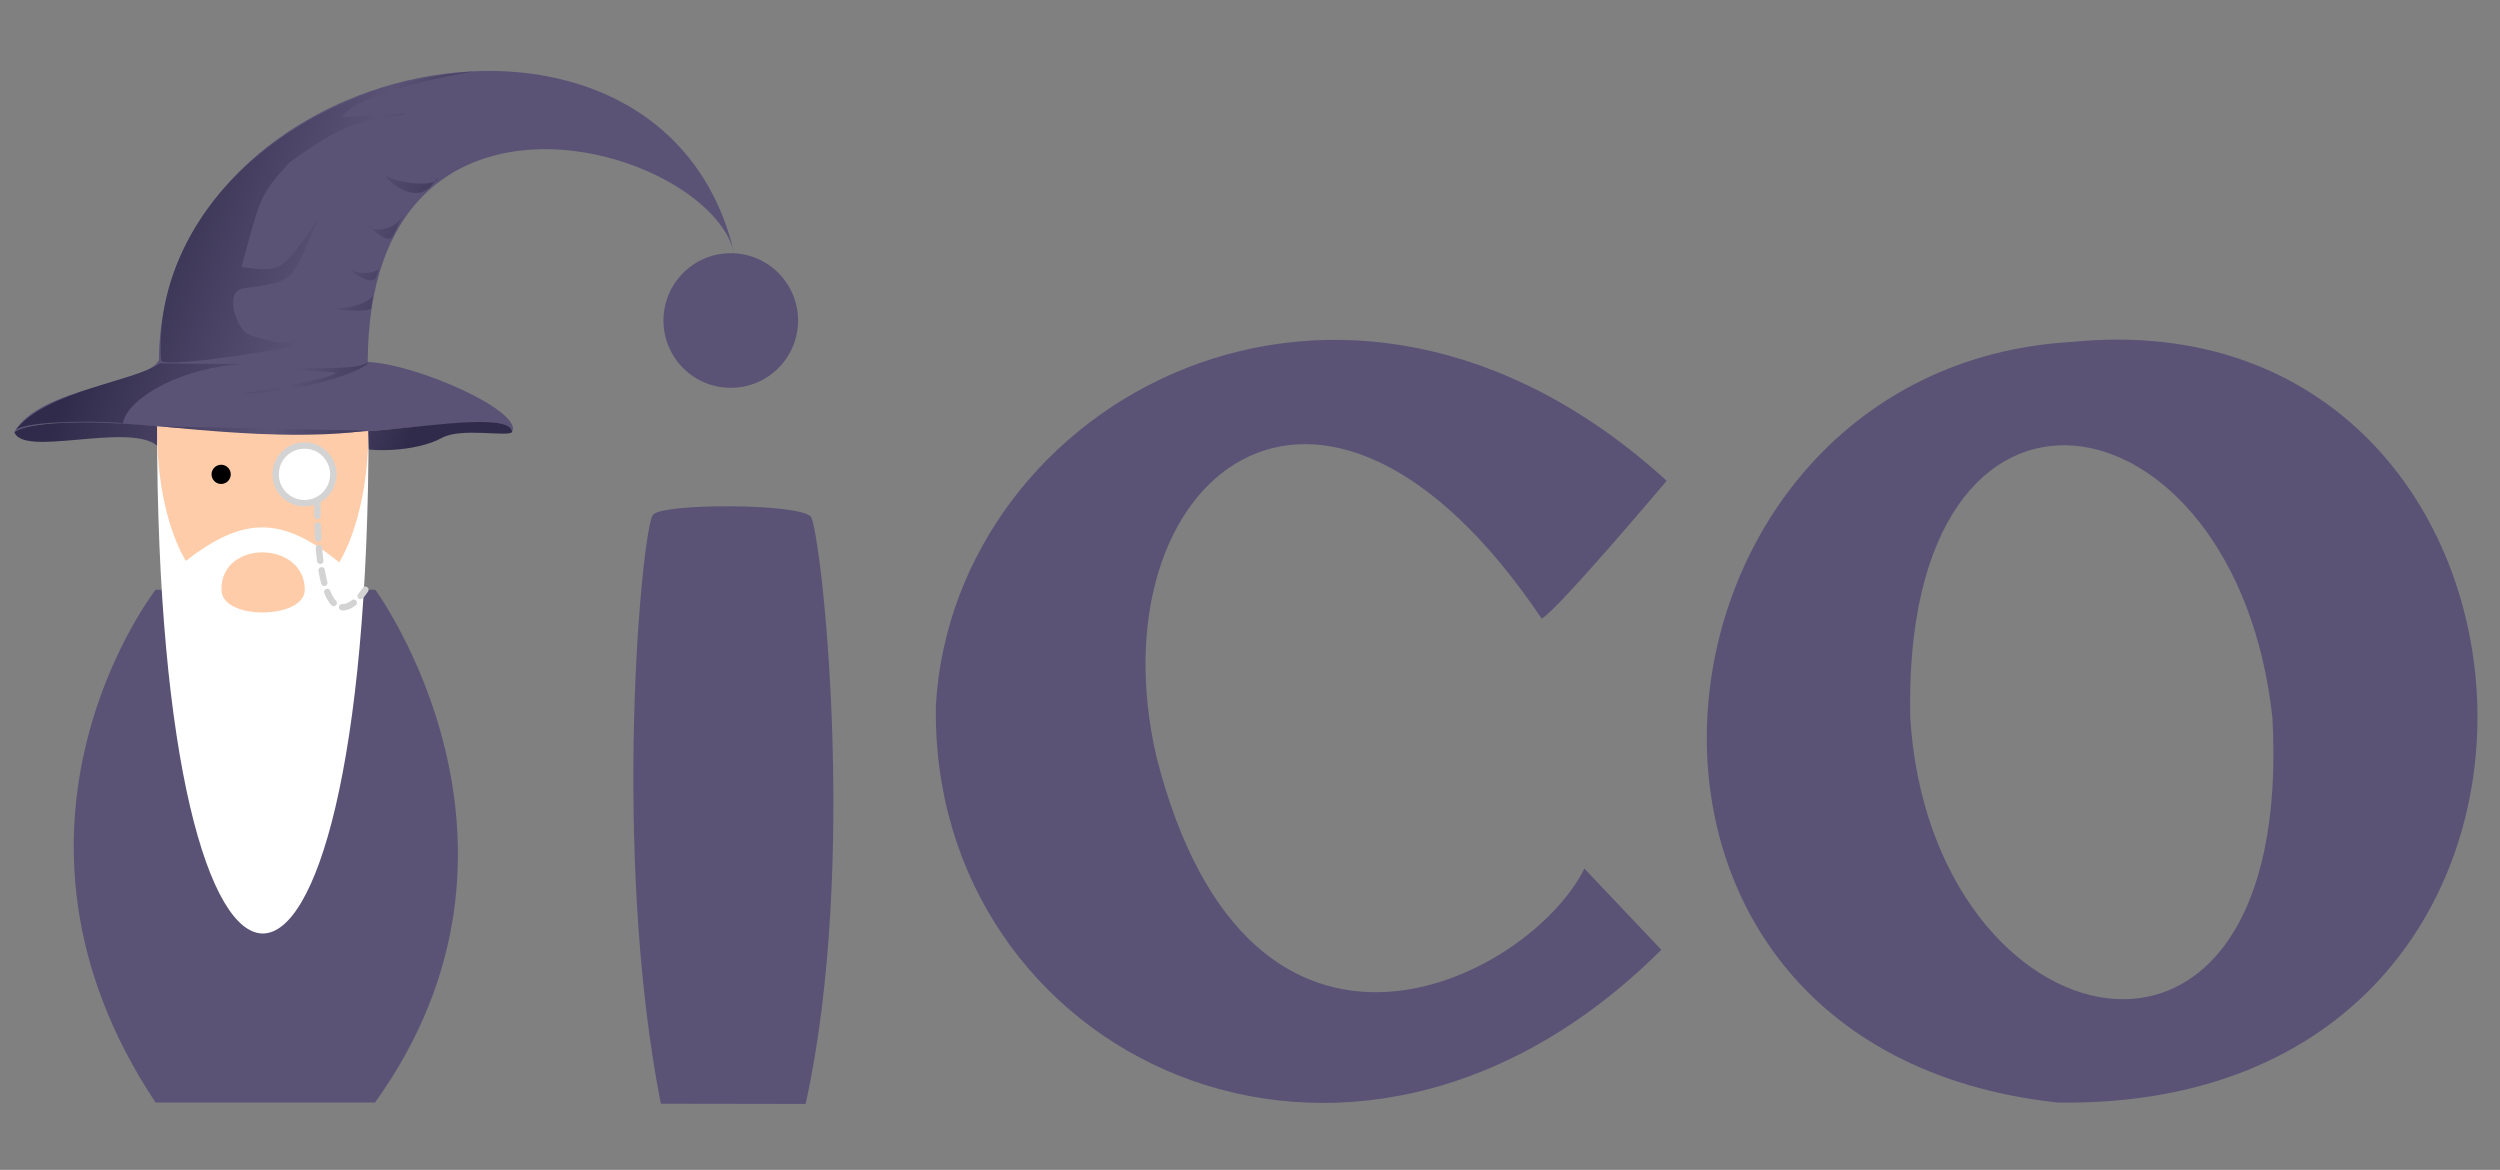 <?xml version="1.0" encoding="UTF-8" standalone="no"?>
<!DOCTYPE svg PUBLIC "-//W3C//DTD SVG 20010904//EN"
              "http://www.w3.org/TR/2001/REC-SVG-20010904/DTD/svg10.dtd">

<svg xmlns="http://www.w3.org/2000/svg" viewBox="0 0 780 365">
  <rect x="0" y="0" width="780" height="365" fill="#808080" stroke="none"/>
  <defs>
    <linearGradient id="hat_Grad" gradientTransform="rotate(15,.5,.5)">
	  <stop offset="0" stop-color="#312b4b" />
	  <stop offset="0.2" stop-color="#312b4b" />
	  <stop offset="0.63" stop-color="#5a5376" />
	  <stop offset="0.9" stop-color="#312b4b" />
	</linearGradient>
  	<linearGradient id="glass_Grad" gradientTransform="rotate(60)">
		<stop offset="0%" stop-color="#ffffff77"/>
		<stop offset="29%" stop-color="#ffffff77"/>
		<stop offset="30%" stop-color="white"/>
		<stop offset="50%" stop-color="white"/>
		<stop offset="51%" stop-color="#ffffff77"/>
		<stop offset="79%" stop-color="#ffffff77"/>
		<stop offset="80%" stop-color="white"/>
		<stop offset="90%" stop-color="white"/>
		<stop offset="91%" stop-color="#ffffff77"/>
	</linearGradient>
  </defs>
  <path id="fico" fill="#5a5376" d="M 481.00,193.00
           C 411.67,90.00 341.00,149.67 360.78,236.00
             390.00,351.00 477.33,305.33 494.33,271.00
             494.33,271.00 518.33,296.33 518.33,296.33
             420.62,393.79 290.00,329.00 292.00,220.00
             297.50,125.50 418.50,57.50 520.00,150.00
             520.00,150.00 485.92,190.47 481.00,193.00 Z
           M 646.42,106.68
           C 807.33,90.67 824.33,346.67 642.00,344.00
             483.00,326.67 508.33,114.67 646.42,106.68 Z
           M 596.00,224.00
           C 602.50,327.25 716.00,354.00 709.00,224.00
             697.75,120.00 593.25,101.50 596.00,224.00 Z
           M 253.00,161.25
           C 256.09,165.45 268.00,269.00 251.36,344.43
             251.36,344.43 206.18,344.36 206.18,344.36
             190.67,265.33 200.27,164.91 203.73,160.61
             206.64,156.91 249.91,157.04 253.00,161.25 Z
           M 117.09,184.00
           C 117.09,184.00 175.16,263.07 117.00,344.00
             117.00,344.00 48.55,344.00 48.55,344.00
             -8.92,257.63 48.55,184.00 48.55,184.00
             48.55,184.00 117.09,184.00 117.09,184.00 Z" />
  <circle id="i_head" fill="#5a5376" cx="228" cy="100" r="21"/>
  <path id="f_beard" fill="white" d="M 49.00,133.00
           C 49.00,344.00 115.00,344.00 115.00,133.00
             115.00,133.00 49.00,133.00 49.00,133.00 Z" />
  <path id="f_face" fill="#ffcca9" d="M 49.00,133.00
           C 49.00,133.00 114.91,133.09 114.91,133.09
             115.27,161.27 105.82,175.45 105.82,175.45
             88.18,161.09 76.12,160.88 58.00,175.00
             58.00,175.00 48.75,161.25 49.00,133.00 Z
           M 95.09,184.00
           C 95.09,193.27 69.09,193.64 69.09,184.00
             68.91,168.18 95.09,168.73 95.09,184.00 Z" />
  <path id="hat" fill="#5a5376" d="M 159.91,134.55
           C 157.73,127.18 120.72,136.96 81.36,135.27
             42.73,132.76 14.03,129.36 4.50,134.75
             12.25,120.75 46.25,119.75 49.59,112.30
             49.95,17.20 206.25,-16.08 229.00,78.67
             220.64,45.39 115.09,14.91 114.73,112.91
             130.18,113.64 162.53,128.05 159.91,134.55 Z" />
  <path id="hat_valley" fill="url(#hat_Grad)" d="M 114.27,113.18
           C 117.60,113.11 100.32,122.27 74.55,122.82
             74.77,123.12 105.87,117.95 104.55,116.18
             104.55,116.18 88.36,115.09 88.36,115.09
             88.88,114.56 112.02,115.79 114.27,113.18 Z
           M 147.27,22.36
           C 124.67,26.33 109.33,31.67 106.67,36.67
             106.67,36.67 127.25,35.25 127.25,35.25
             115.69,39.06 113.96,33.54 90.33,50.67
             80.46,61.42 81.33,62.00 75.33,83.33
             88.21,85.08 88.10,84.67 99.67,67.67
             90.27,87.98 93.29,87.62 75.67,90.00
             69.54,91.50 74.42,103.58 77.67,104.33
             77.80,104.91 92.50,109.09 91.69,105.44
             92.21,105.38 92.10,107.80 90.94,107.94
             91.10,108.56 51.78,115.03 50.25,112.50
             47.56,67.25 90.00,27.00 147.27,22.36 Z
           M 136.73,55.45
           C 136.22,59.20 119.24,56.51 119.64,53.64
             118.81,54.37 127.81,63.98 134.00,58.55
             134.00,58.55 136.73,55.45 136.73,55.45 Z
           M 125.82,66.91
           C 123.45,72.36 114.97,72.64 114.91,70.00
             114.75,70.36 121.15,76.72 122.55,73.64
             122.55,73.64 125.82,66.91 125.82,66.91 Z
           M 116.36,92.00
           C 115.27,95.27 105.11,96.76 104.36,96.18
             104.85,96.93 117.10,97.62 115.82,95.64
             115.82,95.64 116.36,92.00 116.36,92.00 Z
           M 4.48,134.78
           C 12.30,129.83 43.78,132.43 49.00,133.00
             49.00,133.00 49.00,139.00 49.00,139.00
             39.91,131.73 7.09,142.82 4.48,134.78 Z
           M 114.88,134.50
           C 114.88,134.50 115.06,140.19 115.06,140.19
             115.11,140.48 129.12,141.38 137.88,136.62
             144.00,133.25 158.76,136.50 159.81,134.75
             159.44,128.38 129.75,133.69 114.88,134.50 Z
           M 76.25,113.62
           C 76.25,113.62 49.88,113.38 49.88,113.38
             42.00,119.00 14.00,122.00 4.82,134.29
             7.78,130.83 36.28,131.40 38.35,132.09
             39.73,123.82 58.09,114.18 76.25,113.62 Z
           M 49.64,133.00
           C 60.00,133.91 92.18,137.55 114.36,134.36M 118.55,82.91
           C 118.48,85.99 109.61,85.43 109.64,84.00
             109.17,84.73 115.65,89.25 117.27,86.73
             117.27,86.73 118.55,82.91 118.55,82.91 Z" />
  <circle id="righteye" fill="black" cx="69" cy="148" r="3" stroke="none" stroke-width="3"/>			 
  <circle id="lefteye" fill="black" cx="95" cy="148" r="3" stroke="none" stroke-width="3"/>	
  <circle id="glass" fill="url(#glass_Grad)" cx="95" cy="148" r="9" stroke="lightgray" stroke-width="2"/>
  <path id="glasslead" stroke="lightgray" stroke-width="2" fill="none" 
    stroke-linecap="round" stroke-dasharray="4 3" d="M 99,157 C 99,200 110,190 114,184"/>
</svg>
